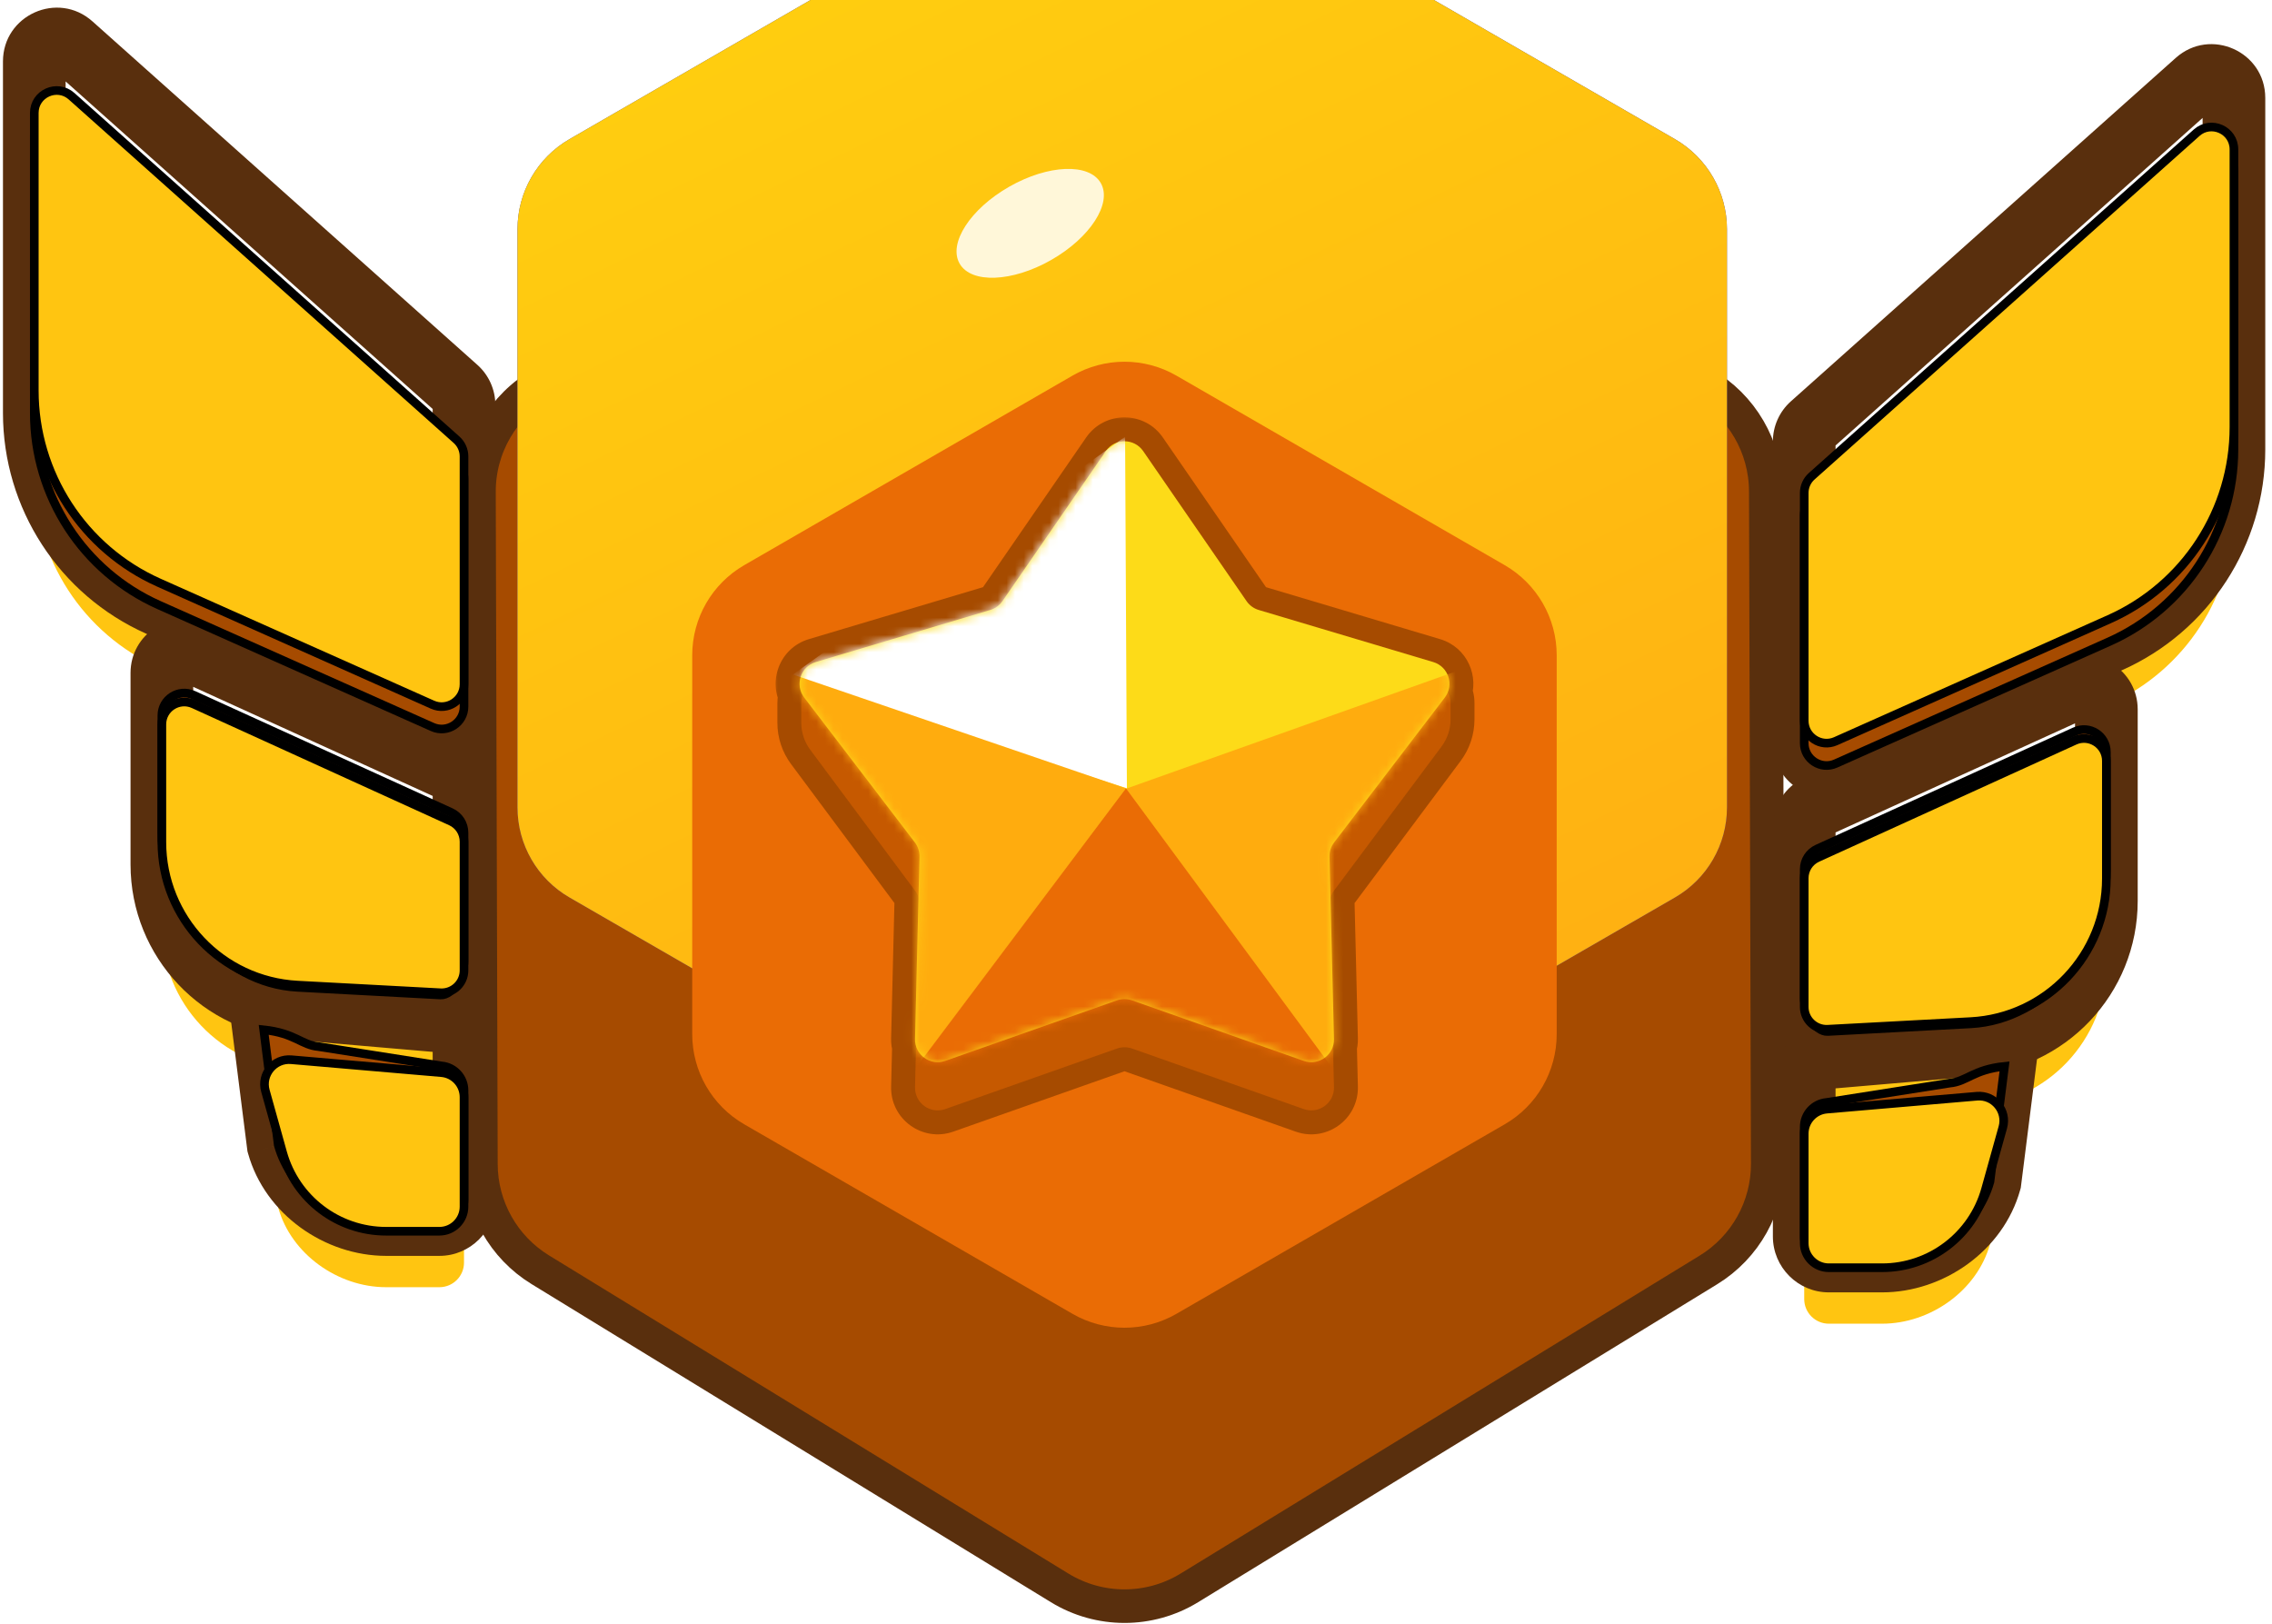 <svg width="263" height="188" viewBox="0 0 263 188" fill="none" xmlns="http://www.w3.org/2000/svg">
<path d="M137.278 10.225C132.873 7.709 127.468 7.7 123.055 10.202L62.729 44.404C58.212 46.965 55.427 51.762 55.442 56.954L55.669 134.762C55.683 139.751 58.283 144.376 62.537 146.981L122.659 183.809C127.268 186.632 133.071 186.632 137.68 183.809L197.761 147.006C202.041 144.385 204.644 139.722 204.63 134.703L204.403 56.868C204.388 51.722 201.624 46.976 197.155 44.424L137.278 10.225Z" fill="#A64B00" stroke="#592F0D" stroke-width="3.886"/>
<g filter="url(#filter0_ii_181_12348)">
<path d="M123.886 11.878C127.611 9.727 132.2 9.727 135.925 11.878L193.889 45.343C197.614 47.494 199.909 51.468 199.909 55.769V122.701C199.909 127.002 197.614 130.976 193.889 133.127L135.925 166.592C132.2 168.743 127.611 168.743 123.886 166.592L65.922 133.127C62.197 130.976 59.903 127.002 59.903 122.701V55.769C59.903 51.468 62.197 47.494 65.922 45.343L123.886 11.878Z" fill="#4E47A1"/>
<path d="M123.886 11.878C127.611 9.727 132.2 9.727 135.925 11.878L193.889 45.343C197.614 47.494 199.909 51.468 199.909 55.769V122.701C199.909 127.002 197.614 130.976 193.889 133.127L135.925 166.592C132.2 168.743 127.611 168.743 123.886 166.592L65.922 133.127C62.197 130.976 59.903 127.002 59.903 122.701V55.769C59.903 51.468 62.197 47.494 65.922 45.343L123.886 11.878Z" fill="url(#paint0_linear_181_12348)"/>
</g>
<g filter="url(#filter1_i_181_12348)">
<path d="M124.145 38.303C127.87 36.153 132.459 36.153 136.184 38.303L174.18 60.24C177.904 62.391 180.199 66.365 180.199 70.666V114.539C180.199 118.84 177.904 122.815 174.18 124.965L136.184 146.902C132.459 149.052 127.87 149.052 124.145 146.902L86.15 124.965C82.425 122.815 80.13 118.84 80.13 114.539V70.666C80.13 66.365 82.425 62.391 86.15 60.24L124.145 38.303Z" fill="#EA6C05"/>
</g>
<ellipse cx="119.254" cy="25.853" rx="9.407" ry="4.887" transform="rotate(-29.659 119.254 25.853)" fill="#FFF7D9"/>
<mask id="path-5-outside-1_181_12348" maskUnits="userSpaceOnUse" x="89.552" y="48.082" width="82" height="84" fill="black">
<rect fill="white" x="89.552" y="48.082" width="82" height="84"/>
<path fill-rule="evenodd" clip-rule="evenodd" d="M132.331 52.218C131.287 50.703 129.05 50.703 128.007 52.218L122.842 59.713L116.041 69.584C115.701 70.077 115.203 70.439 114.629 70.61L103.15 74.036L94.429 76.638C92.772 77.132 92.063 79.043 92.915 80.483C92.811 80.765 92.754 81.07 92.754 81.39V83.662C92.754 84.791 93.118 85.89 93.792 86.796L105.92 103.102C106.099 103.343 106.234 103.611 106.321 103.894L106.144 111.161L105.921 120.268C105.914 120.566 105.955 120.85 106.037 121.114L105.921 125.848C105.876 127.686 107.685 129 109.419 128.388L117.999 125.363L129.296 121.38C129.861 121.181 130.477 121.181 131.042 121.38L142.339 125.363L150.919 128.388C152.653 129 154.462 127.686 154.417 125.848L154.301 121.112C154.383 120.849 154.424 120.565 154.417 120.268L154.194 111.161L154.016 103.897C154.104 103.613 154.24 103.343 154.421 103.101L166.87 86.416C167.547 85.509 167.912 84.407 167.912 83.276V81.38C167.912 80.926 167.798 80.501 167.597 80.131C168.156 78.748 167.434 77.093 165.909 76.638L157.187 74.036L145.708 70.61C145.135 70.439 144.637 70.077 144.297 69.584L137.495 59.713L132.331 52.218Z"/>
</mask>
<path fill-rule="evenodd" clip-rule="evenodd" d="M132.331 52.218C131.287 50.703 129.05 50.703 128.007 52.218L122.842 59.713L116.041 69.584C115.701 70.077 115.203 70.439 114.629 70.61L103.15 74.036L94.429 76.638C92.772 77.132 92.063 79.043 92.915 80.483C92.811 80.765 92.754 81.07 92.754 81.39V83.662C92.754 84.791 93.118 85.89 93.792 86.796L105.92 103.102C106.099 103.343 106.234 103.611 106.321 103.894L106.144 111.161L105.921 120.268C105.914 120.566 105.955 120.85 106.037 121.114L105.921 125.848C105.876 127.686 107.685 129 109.419 128.388L117.999 125.363L129.296 121.38C129.861 121.181 130.477 121.181 131.042 121.38L142.339 125.363L150.919 128.388C152.653 129 154.462 127.686 154.417 125.848L154.301 121.112C154.383 120.849 154.424 120.565 154.417 120.268L154.194 111.161L154.016 103.897C154.104 103.613 154.24 103.343 154.421 103.101L166.87 86.416C167.547 85.509 167.912 84.407 167.912 83.276V81.38C167.912 80.926 167.798 80.501 167.597 80.131C168.156 78.748 167.434 77.093 165.909 76.638L157.187 74.036L145.708 70.61C145.135 70.439 144.637 70.077 144.297 69.584L137.495 59.713L132.331 52.218Z" fill="#FDDB18"/>
<path d="M128.007 52.218L125.727 50.647V50.647L128.007 52.218ZM132.331 52.218L134.611 50.647L134.611 50.647L132.331 52.218ZM122.842 59.713L125.122 61.284V61.284L122.842 59.713ZM116.041 69.584L113.761 68.013V68.013L116.041 69.584ZM114.629 70.61L115.421 73.263H115.421L114.629 70.61ZM103.15 74.036L102.358 71.382H102.358L103.15 74.036ZM94.429 76.638L93.637 73.985H93.637L94.429 76.638ZM92.915 80.483L95.513 81.439L95.967 80.205L95.298 79.074L92.915 80.483ZM93.792 86.796L91.57 88.449H91.57L93.792 86.796ZM105.92 103.102L103.698 104.754L103.698 104.754L105.92 103.102ZM106.321 103.894L109.089 103.961L109.101 103.509L108.967 103.076L106.321 103.894ZM106.144 111.161L108.912 111.229L106.144 111.161ZM105.921 120.268L108.689 120.335V120.335L105.921 120.268ZM106.037 121.114L108.805 121.182L108.816 120.728L108.682 120.295L106.037 121.114ZM105.921 125.848L103.153 125.78L105.921 125.848ZM109.419 128.388L110.34 131L109.419 128.388ZM117.999 125.363L118.919 127.975L118.919 127.975L117.999 125.363ZM129.296 121.38L128.375 118.769H128.375L129.296 121.38ZM131.042 121.38L131.963 118.769H131.963L131.042 121.38ZM142.339 125.363L141.419 127.975L142.339 125.363ZM150.919 128.388L151.84 125.777H151.84L150.919 128.388ZM154.417 125.848L157.185 125.78L154.417 125.848ZM154.301 121.112L151.656 120.295L151.522 120.727L151.533 121.18L154.301 121.112ZM154.417 120.268L157.185 120.2L154.417 120.268ZM154.194 111.161L156.962 111.093V111.093L154.194 111.161ZM154.016 103.897L151.37 103.082L151.237 103.514L151.248 103.965L154.016 103.897ZM154.421 103.101L152.202 101.445H152.202L154.421 103.101ZM166.87 86.416L164.651 84.76V84.76L166.87 86.416ZM167.597 80.131L165.03 79.094L164.541 80.304L165.163 81.45L167.597 80.131ZM165.909 76.638L166.7 73.985L165.909 76.638ZM157.187 74.036L156.396 76.689L157.187 74.036ZM145.708 70.61L144.917 73.263L144.917 73.263L145.708 70.61ZM144.297 69.584L146.577 68.013L146.577 68.013L144.297 69.584ZM137.495 59.713L135.215 61.284V61.284L137.495 59.713ZM130.287 53.789C130.281 53.798 130.26 53.819 130.23 53.835C130.204 53.848 130.183 53.851 130.169 53.851C130.155 53.851 130.134 53.848 130.108 53.835C130.077 53.819 130.057 53.798 130.051 53.789L134.611 50.647C132.467 47.535 127.871 47.535 125.727 50.647L130.287 53.789ZM125.122 61.284L130.287 53.789L125.727 50.647L120.562 58.142L125.122 61.284ZM118.321 71.155L125.122 61.284L120.562 58.142L113.761 68.013L118.321 71.155ZM115.421 73.263C116.6 72.912 117.623 72.168 118.321 71.155L113.761 68.013C113.779 67.986 113.806 67.966 113.838 67.957L115.421 73.263ZM103.942 76.689L115.421 73.263L113.838 67.957L102.358 71.382L103.942 76.689ZM95.221 79.291L103.942 76.689L102.358 71.382L93.637 73.985L95.221 79.291ZM95.298 79.074C95.31 79.094 95.319 79.123 95.321 79.15C95.323 79.174 95.319 79.191 95.314 79.204C95.309 79.217 95.299 79.235 95.278 79.255C95.254 79.277 95.23 79.288 95.221 79.291L93.637 73.985C90.228 75.002 88.778 78.927 90.531 81.892L95.298 79.074ZM95.523 81.39C95.523 81.394 95.522 81.402 95.521 81.411C95.519 81.42 95.517 81.429 95.513 81.439L90.316 79.528C90.101 80.111 89.985 80.74 89.985 81.39H95.523ZM95.523 83.662V81.39H89.985V83.662H95.523ZM96.013 85.144C95.695 84.716 95.523 84.196 95.523 83.662H89.985C89.985 85.387 90.541 87.065 91.57 88.449L96.013 85.144ZM108.141 101.449L96.013 85.144L91.57 88.449L103.698 104.754L108.141 101.449ZM108.967 103.076C108.787 102.495 108.509 101.944 108.141 101.449L103.698 104.754C103.688 104.741 103.681 104.726 103.676 104.711L108.967 103.076ZM108.912 111.229L109.089 103.961L103.553 103.826L103.376 111.093L108.912 111.229ZM108.689 120.335L108.912 111.229L103.376 111.093L103.153 120.2L108.689 120.335ZM108.682 120.295C108.685 120.305 108.687 120.314 108.688 120.322C108.689 120.329 108.689 120.334 108.689 120.335L103.153 120.2C103.138 120.8 103.222 121.383 103.392 121.933L108.682 120.295ZM108.689 125.916L108.805 121.182L103.269 121.046L103.153 125.78L108.689 125.916ZM108.499 125.777C108.509 125.773 108.538 125.768 108.572 125.773C108.6 125.778 108.619 125.788 108.63 125.796C108.642 125.804 108.657 125.819 108.67 125.845C108.686 125.876 108.69 125.905 108.689 125.916L103.153 125.78C103.061 129.556 106.778 132.255 110.34 131L108.499 125.777ZM117.078 122.752L108.499 125.777L110.34 131L118.919 127.975L117.078 122.752ZM128.375 118.769L117.078 122.752L118.919 127.975L130.217 123.991L128.375 118.769ZM131.963 118.769C130.802 118.36 129.536 118.36 128.375 118.769L130.217 123.991C130.186 124.002 130.152 124.002 130.121 123.991L131.963 118.769ZM143.26 122.752L131.963 118.769L130.121 123.991L141.419 127.975L143.26 122.752ZM151.84 125.777L143.26 122.752L141.419 127.975L149.998 131L151.84 125.777ZM151.649 125.916C151.649 125.905 151.652 125.876 151.668 125.845C151.681 125.819 151.696 125.804 151.708 125.796C151.719 125.788 151.738 125.778 151.766 125.773C151.801 125.768 151.83 125.773 151.84 125.777L149.998 131C153.56 132.255 157.277 129.556 157.185 125.78L151.649 125.916ZM151.533 121.18L151.649 125.916L157.185 125.78L157.069 121.045L151.533 121.18ZM151.648 120.335C151.648 120.334 151.648 120.329 151.65 120.322C151.651 120.314 151.653 120.305 151.656 120.295L156.946 121.93C157.116 121.381 157.199 120.799 157.185 120.2L151.648 120.335ZM151.426 111.229L151.648 120.335L157.185 120.2L156.962 111.093L151.426 111.229ZM151.248 103.965L151.426 111.229L156.962 111.093L156.784 103.83L151.248 103.965ZM152.202 101.445C151.831 101.942 151.551 102.497 151.37 103.082L156.662 104.713C156.657 104.728 156.65 104.743 156.64 104.756L152.202 101.445ZM164.651 84.76L152.202 101.445L156.64 104.756L169.089 88.072L164.651 84.76ZM165.143 83.276C165.143 83.811 164.971 84.331 164.651 84.76L169.089 88.072C170.123 86.686 170.681 85.004 170.681 83.276H165.143ZM165.143 81.38V83.276H170.681V81.38H165.143ZM165.163 81.45C165.157 81.439 165.152 81.426 165.148 81.412C165.144 81.398 165.143 81.387 165.143 81.38H170.681C170.681 80.454 170.446 79.577 170.031 78.812L165.163 81.45ZM165.117 79.291C165.11 79.289 165.088 79.279 165.065 79.259C165.044 79.241 165.033 79.224 165.027 79.21C165.018 79.192 165.007 79.15 165.03 79.094L170.165 81.168C171.312 78.325 169.844 74.923 166.7 73.985L165.117 79.291ZM156.396 76.689L165.117 79.291L166.7 73.985L157.979 71.382L156.396 76.689ZM144.917 73.263L156.396 76.689L157.979 71.382L146.5 67.957L144.917 73.263ZM142.017 71.155C142.715 72.168 143.738 72.912 144.917 73.263L146.5 67.957C146.531 67.966 146.559 67.986 146.577 68.013L142.017 71.155ZM135.215 61.284L142.017 71.155L146.577 68.013L139.775 58.142L135.215 61.284ZM130.051 53.789L135.215 61.284L139.775 58.142L134.611 50.647L130.051 53.789Z" fill="#A64B00" mask="url(#path-5-outside-1_181_12348)"/>
<path d="M128.007 57.796C129.05 56.281 131.287 56.281 132.331 57.796L137.495 65.291L144.297 75.162C144.637 75.655 145.135 76.017 145.708 76.188L154.335 78.762C156.218 79.324 158.194 79.505 160.147 79.293L165.004 78.768C166.557 78.6 167.912 79.816 167.912 81.378V83.274C167.912 84.405 167.546 85.507 166.87 86.414L154.421 103.099C154.069 103.57 153.886 104.145 153.9 104.733L154.194 116.739L154.417 125.846C154.462 127.684 152.653 128.997 150.919 128.386L142.339 125.361L131.042 121.378C130.477 121.179 129.861 121.179 129.296 121.378L117.999 125.361L109.419 128.386C107.685 128.997 105.876 127.684 105.921 125.846L106.144 116.739L106.437 104.731C106.452 104.144 106.269 103.57 105.919 103.1L93.792 86.794C93.118 85.888 92.754 84.789 92.754 83.66V81.388C92.754 79.822 94.115 78.605 95.671 78.778L100.166 79.28C102.135 79.5 104.129 79.322 106.028 78.755L114.629 76.188C115.203 76.017 115.701 75.655 116.041 75.162L122.842 65.291L128.007 57.796Z" fill="#C65900"/>
<path d="M128.007 52.218C129.05 50.703 131.287 50.703 132.331 52.218L137.495 59.713L144.297 69.584C144.637 70.077 145.135 70.439 145.708 70.61L157.188 74.035L165.909 76.638C167.669 77.163 168.36 79.288 167.245 80.748L161.716 87.987L154.439 97.513C154.076 97.989 153.886 98.574 153.901 99.171L154.194 111.161L154.417 120.268C154.462 122.106 152.652 123.419 150.919 122.808L142.339 119.783L131.042 115.8C130.477 115.601 129.861 115.601 129.296 115.8L117.998 119.783L109.419 122.808C107.685 123.419 105.876 122.106 105.921 120.268L106.144 111.161L106.437 99.171C106.452 98.574 106.262 97.989 105.899 97.513L98.622 87.987L93.093 80.748C91.978 79.288 92.668 77.163 94.429 76.638L103.15 74.035L114.629 70.61C115.203 70.439 115.701 70.077 116.041 69.584L122.842 59.713L128.007 52.218Z" fill="#FDDB18"/>
<mask id="mask0_181_12348" style="mask-type:alpha" maskUnits="userSpaceOnUse" x="92" y="51" width="76" height="72">
<path d="M128.007 52.218C129.05 50.703 131.287 50.703 132.331 52.218L137.495 59.713L144.297 69.584C144.637 70.077 145.135 70.439 145.708 70.61L157.188 74.035L165.909 76.638C167.669 77.163 168.36 79.288 167.245 80.748L161.716 87.987L154.439 97.513C154.076 97.989 153.886 98.574 153.901 99.171L154.194 111.161L154.417 120.268C154.462 122.106 152.652 123.419 150.919 122.808L142.339 119.783L131.042 115.8C130.477 115.601 129.861 115.601 129.296 115.8L117.998 119.783L109.419 122.808C107.685 123.419 105.876 122.106 105.921 120.268L106.144 111.161L106.437 99.171C106.452 98.574 106.262 97.989 105.899 97.513L98.622 87.987L93.093 80.748C91.978 79.288 92.668 77.163 94.429 76.638L103.15 74.035L114.629 70.61C115.203 70.439 115.701 70.077 116.041 69.584L122.842 59.713L128.007 52.218Z" fill="#FDDB18"/>
</mask>
<g mask="url(#mask0_181_12348)">
<path d="M130.447 91.254L90.949 78.672L130.239 50.557L130.447 91.254Z" fill="white"/>
<path d="M130.333 91.252L104.241 126.042L90.949 77.796L130.333 91.252Z" fill="#FFAC0E"/>
<path d="M130.251 91.335L170.374 77.059L156.425 126.781L130.251 91.335Z" fill="#FFAC0E"/>
<path d="M130.333 91.254L156.097 126.185H104.077L130.333 91.254Z" fill="#EA6C05"/>
</g>
<g filter="url(#filter2_i_181_12348)">
<path fill-rule="evenodd" clip-rule="evenodd" d="M209.717 49.17L254.278 9.405C255.948 7.915 258.594 9.1 258.594 11.338V19.889V43.479V52.029C258.594 61.643 252.938 70.357 244.158 74.272L212.497 88.389C210.783 89.153 208.851 87.899 208.851 86.023V77.472V59.654V51.103C208.851 50.364 209.166 49.661 209.717 49.17ZM210.368 93.337L240.162 79.765C241.877 78.984 243.826 80.238 243.826 82.123V90.674V95.742V104.293C243.826 113.106 236.932 120.379 228.131 120.85L211.58 121.735C210.097 121.815 208.851 120.634 208.851 119.148V110.598V104.245V95.695C208.851 94.679 209.444 93.758 210.368 93.337Z" fill="#FFC511"/>
</g>
<path d="M254.278 9.405L256.693 12.111L254.278 9.405ZM209.717 49.17L207.302 46.463L207.302 46.463L209.717 49.17ZM244.158 74.272L242.681 70.959L244.158 74.272ZM212.497 88.389L213.974 91.702L213.974 91.702L212.497 88.389ZM240.162 79.765L238.658 76.464L238.658 76.464L240.162 79.765ZM210.368 93.337L208.864 90.036H208.864L210.368 93.337ZM228.131 120.85L227.937 117.228H227.937L228.131 120.85ZM211.58 121.735L211.774 125.357H211.774L211.58 121.735ZM251.863 6.699L207.302 46.463L212.132 51.876L256.693 12.111L251.863 6.699ZM262.221 11.338C262.221 5.967 255.871 3.123 251.863 6.699L256.693 12.111C256.025 12.707 254.967 12.233 254.967 11.338H262.221ZM262.221 19.889V11.338H254.967V19.889H262.221ZM262.221 43.479V19.889H254.967V43.479H262.221ZM262.221 52.029V43.479H254.967V52.029H262.221ZM245.635 77.585C255.723 73.087 262.221 63.075 262.221 52.029H254.967C254.967 60.211 250.154 67.627 242.681 70.959L245.635 77.585ZM213.974 91.702L245.635 77.585L242.681 70.959L211.02 85.076L213.974 91.702ZM205.224 86.023C205.224 90.526 209.861 93.535 213.974 91.702L211.02 85.076C211.705 84.771 212.478 85.272 212.478 86.023H205.224ZM205.224 77.472V86.023H212.478V77.472H205.224ZM205.224 59.654V77.472H212.478V59.654H205.224ZM205.224 51.103V59.654H212.478V51.103H205.224ZM207.302 46.463C205.98 47.643 205.224 49.331 205.224 51.103H212.478C212.478 51.398 212.352 51.679 212.132 51.876L207.302 46.463ZM238.658 76.464L208.864 90.036L211.871 96.638L241.665 83.066L238.658 76.464ZM247.454 82.123C247.454 77.599 242.775 74.589 238.658 76.464L241.665 83.066C240.979 83.379 240.199 82.877 240.199 82.123H247.454ZM247.454 90.674V82.123H240.199V90.674H247.454ZM247.454 95.742V90.674H240.199V95.742H247.454ZM247.454 104.293V95.742H240.199V104.293H247.454ZM228.325 124.472C239.051 123.898 247.454 115.034 247.454 104.293H240.199C240.199 111.178 234.813 116.86 227.937 117.228L228.325 124.472ZM211.774 125.357L228.325 124.472L227.937 117.228L211.386 118.113L211.774 125.357ZM205.224 119.148C205.224 122.713 208.214 125.548 211.774 125.357L211.386 118.113C211.979 118.082 212.478 118.554 212.478 119.148H205.224ZM205.224 110.598V119.148H212.478V110.598H205.224ZM205.224 104.245V110.598H212.478V104.245H205.224ZM205.224 95.695V104.245H212.478V95.695H205.224ZM208.864 90.036C206.647 91.046 205.224 93.258 205.224 95.695H212.478C212.478 96.101 212.241 96.469 211.871 96.638L208.864 90.036Z" fill="#592F0D"/>
<g filter="url(#filter3_i_181_12348)">
<path fill-rule="evenodd" clip-rule="evenodd" d="M228.852 120.939L211.457 122.435C209.983 122.562 208.851 123.795 208.851 125.274V130.43C208.851 130.438 208.851 130.447 208.851 130.455V143.126C208.851 144.699 210.127 145.975 211.701 145.975H217.865C223.446 145.975 228.854 142.154 230.354 136.778L232.038 123.436C232.002 123.439 231.965 123.443 231.929 123.448C231.759 121.982 230.448 120.801 228.852 120.939Z" fill="#FFC511"/>
</g>
<path d="M211.457 122.435L211.146 118.821L211.146 118.821L211.457 122.435ZM228.852 120.939L229.163 124.552H229.163L228.852 120.939ZM208.851 130.43L212.478 130.461L212.478 130.446V130.43H208.851ZM230.354 136.778L233.848 137.753L233.92 137.497L233.953 137.232L230.354 136.778ZM232.038 123.436L235.637 123.89L236.211 119.343L231.654 119.829L232.038 123.436ZM231.929 123.448L228.326 123.866L228.743 127.461L232.339 127.051L231.929 123.448ZM232.039 123.438L235.637 123.892L236.212 119.34L231.651 119.831L232.039 123.438ZM211.767 126.049L229.163 124.552L228.541 117.325L211.146 118.821L211.767 126.049ZM212.478 125.274C212.478 125.678 212.169 126.014 211.767 126.049L211.146 118.821C207.796 119.109 205.224 121.912 205.224 125.274H212.478ZM212.478 130.43V125.274H205.224V130.43H212.478ZM205.224 130.398C205.224 130.417 205.224 130.436 205.224 130.455H212.478C212.478 130.457 212.478 130.459 212.478 130.461L205.224 130.398ZM205.224 130.455V143.126H212.478V130.455H205.224ZM205.224 143.126C205.224 146.703 208.124 149.603 211.701 149.603V142.348C212.13 142.348 212.478 142.696 212.478 143.126H205.224ZM211.701 149.603H217.865V142.348H211.701V149.603ZM217.865 149.603C224.948 149.603 231.878 144.814 233.848 137.753L226.861 135.803C225.831 139.493 221.944 142.348 217.865 142.348V149.603ZM233.953 137.232L235.637 123.89L228.44 122.981L226.756 136.324L233.953 137.232ZM231.654 119.829C231.609 119.834 231.564 119.839 231.519 119.844L232.339 127.051C232.367 127.048 232.394 127.045 232.423 127.042L231.654 119.829ZM229.163 124.552C228.957 124.57 228.742 124.495 228.591 124.368C228.456 124.255 228.352 124.083 228.326 123.866L235.532 123.03C235.147 119.712 232.186 117.011 228.541 117.325L229.163 124.552ZM217.866 142.35H211.701V149.604H217.866V142.35ZM232.426 127.044L232.427 127.044L231.651 119.831L231.65 119.831L232.426 127.044ZM228.44 122.983L226.756 136.326L233.953 137.234L235.637 123.892L228.44 122.983Z" fill="#592F0D"/>
<path d="M254.278 17.956L209.717 57.72C209.166 58.212 208.851 58.915 208.851 59.654V86.023C208.851 87.899 210.783 89.153 212.497 88.389L244.158 74.272C252.938 70.357 258.594 61.643 258.594 52.029V19.889C258.594 17.651 255.948 16.466 254.278 17.956Z" fill="#A64B00"/>
<path d="M240.162 84.689L210.368 98.26C209.444 98.681 208.851 99.603 208.851 100.618V115.521C208.851 117.006 210.097 119.483 211.58 119.404L228.131 118.518C236.932 118.048 243.826 109.479 243.826 100.666V87.047C243.826 85.162 241.877 83.907 240.162 84.689Z" fill="#A64B00"/>
<path d="M225.691 125.379L211.456 127.616C209.983 127.743 208.851 128.976 208.851 130.455V143.126C208.851 144.7 210.127 145.976 211.701 145.976H217.865C223.446 145.976 228.854 142.154 230.354 136.778L232.038 123.436C228.39 123.824 227.672 125.208 225.691 125.379Z" fill="#A64B00"/>
<path d="M254.278 17.956L209.717 57.72C209.166 58.212 208.851 58.915 208.851 59.654V86.023C208.851 87.899 210.783 89.153 212.497 88.389L244.158 74.272C252.938 70.357 258.594 61.643 258.594 52.029V19.889C258.594 17.651 255.948 16.466 254.278 17.956Z" stroke="black"/>
<path d="M240.162 84.689L210.368 98.26C209.444 98.681 208.851 99.603 208.851 100.618V115.521C208.851 117.006 210.097 119.483 211.58 119.404L228.131 118.518C236.932 118.048 243.826 109.479 243.826 100.666V87.047C243.826 85.162 241.877 83.907 240.162 84.689Z" stroke="black"/>
<path d="M225.691 125.379L211.456 127.616C209.983 127.743 208.851 128.976 208.851 130.455V143.126C208.851 144.7 210.127 145.976 211.701 145.976H217.865C223.446 145.976 228.854 142.154 230.354 136.778L232.038 123.436C228.39 123.824 227.672 125.208 225.691 125.379Z" stroke="black"/>
<g filter="url(#filter4_i_181_12348)">
<path d="M254.278 9.405L209.717 49.17C209.166 49.661 208.851 50.364 208.851 51.103V77.472C208.851 79.348 210.783 80.602 212.497 79.838L244.158 65.721C252.938 61.806 258.594 53.092 258.594 43.479V11.338C258.594 9.1 255.948 7.915 254.278 9.405Z" fill="#FFC511"/>
<path d="M240.162 79.765L210.368 93.337C209.444 93.758 208.851 94.679 208.851 95.695V110.598C208.851 112.083 210.097 113.264 211.58 113.185L228.131 112.299C236.932 111.829 243.826 104.555 243.826 95.742V82.123C243.826 80.238 241.877 78.984 240.162 79.765Z" fill="#FFC511"/>
<path d="M228.852 120.937L211.456 122.433C209.983 122.56 208.851 123.793 208.851 125.273V137.943C208.851 139.517 210.127 140.793 211.701 140.793H217.865C223.446 140.793 228.344 137.075 229.844 131.7L231.841 124.542C232.375 122.627 230.833 120.766 228.852 120.937Z" fill="#FFC511"/>
<path d="M254.278 9.405L209.717 49.17C209.166 49.661 208.851 50.364 208.851 51.103V77.472C208.851 79.348 210.783 80.602 212.497 79.838L244.158 65.721C252.938 61.806 258.594 53.092 258.594 43.479V11.338C258.594 9.1 255.948 7.915 254.278 9.405Z" stroke="black"/>
<path d="M240.162 79.765L210.368 93.337C209.444 93.758 208.851 94.679 208.851 95.695V110.598C208.851 112.083 210.097 113.264 211.58 113.185L228.131 112.299C236.932 111.829 243.826 104.555 243.826 95.742V82.123C243.826 80.238 241.877 78.984 240.162 79.765Z" stroke="black"/>
<path d="M228.852 120.937L211.456 122.433C209.983 122.56 208.851 123.793 208.851 125.273V137.943C208.851 139.517 210.127 140.793 211.701 140.793H217.865C223.446 140.793 228.344 137.075 229.844 131.7L231.841 124.542C232.375 122.627 230.833 120.766 228.852 120.937Z" stroke="black"/>
</g>
<g filter="url(#filter5_i_181_12348)">
<path fill-rule="evenodd" clip-rule="evenodd" d="M52.847 44.945L8.286 5.18C6.616 3.69 3.97 4.876 3.97 7.113V15.662V39.254V47.803C3.97 57.416 9.626 66.13 18.406 70.045L50.067 84.162C51.781 84.926 53.713 83.672 53.713 81.796V73.248V55.427V46.878C53.713 46.14 53.398 45.437 52.847 44.945ZM52.196 89.112L22.402 75.541C20.687 74.759 18.738 76.013 18.738 77.898V86.447V91.517V100.066C18.738 108.879 25.632 116.153 34.433 116.623L50.984 117.509C52.467 117.588 53.713 116.407 53.713 114.922V106.373V100.019V91.47C53.713 90.455 53.12 89.533 52.196 89.112Z" fill="#FFC511"/>
</g>
<path d="M8.286 5.18L5.871 7.887L8.286 5.18ZM52.847 44.945L55.262 42.239L55.262 42.239L52.847 44.945ZM18.406 70.045L19.883 66.733L18.406 70.045ZM50.067 84.162L51.544 80.85H51.544L50.067 84.162ZM22.402 75.541L23.906 72.24L23.906 72.24L22.402 75.541ZM52.196 89.112L53.7 85.811H53.7L52.196 89.112ZM34.433 116.623L34.239 120.245H34.239L34.433 116.623ZM50.984 117.509L51.178 113.887H51.178L50.984 117.509ZM10.701 2.474L55.262 42.239L50.432 47.651L5.871 7.887L10.701 2.474ZM0.343 7.113C0.343 1.743 6.693 -1.102 10.701 2.474L5.871 7.887C6.539 8.483 7.597 8.009 7.597 7.113H0.343ZM0.343 15.662V7.113H7.597V15.662H0.343ZM0.343 39.254V15.662H7.597V39.254H0.343ZM0.343 47.803V39.254H7.597V47.803H0.343ZM16.929 73.358C6.841 68.86 0.343 58.848 0.343 47.803H7.597C7.597 55.984 12.41 63.401 19.883 66.733L16.929 73.358ZM48.59 87.475L16.929 73.358L19.883 66.733L51.544 80.85L48.59 87.475ZM57.34 81.796C57.34 86.299 52.703 89.309 48.59 87.475L51.544 80.85C50.859 80.544 50.086 81.046 50.086 81.796H57.34ZM57.34 73.248V81.796H50.086V73.248H57.34ZM57.34 55.427V73.248H50.086V55.427H57.34ZM57.34 46.878V55.427H50.086V46.878H57.34ZM55.262 42.239C56.584 43.419 57.34 45.106 57.34 46.878H50.086C50.086 47.173 50.212 47.455 50.432 47.651L55.262 42.239ZM23.906 72.24L53.7 85.811L50.693 92.413L20.899 78.841L23.906 72.24ZM15.11 77.898C15.11 73.374 19.788 70.364 23.906 72.24L20.899 78.841C21.585 79.154 22.365 78.652 22.365 77.898H15.11ZM15.11 86.447V77.898H22.365V86.447H15.11ZM15.11 91.517V86.447H22.365V91.517H15.11ZM15.11 100.066V91.517H22.365V100.066H15.11ZM34.239 120.245C23.513 119.672 15.11 110.807 15.11 100.066H22.365C22.365 106.951 27.751 112.634 34.627 113.001L34.239 120.245ZM50.79 121.131L34.239 120.245L34.627 113.001L51.178 113.887L50.79 121.131ZM57.34 114.922C57.34 118.486 54.35 121.321 50.79 121.131L51.178 113.887C50.584 113.855 50.086 114.328 50.086 114.922H57.34ZM57.34 106.373V114.922H50.086V106.373H57.34ZM57.34 100.019V106.373H50.086V100.019H57.34ZM57.34 91.47V100.019H50.086V91.47H57.34ZM53.7 85.811C55.917 86.821 57.34 89.033 57.34 91.47H50.086C50.086 91.876 50.323 92.245 50.693 92.413L53.7 85.811Z" fill="#592F0D"/>
<g filter="url(#filter6_i_181_12348)">
<path fill-rule="evenodd" clip-rule="evenodd" d="M33.712 116.714L51.108 118.21C52.581 118.337 53.713 119.57 53.713 121.05V126.231V133.72V138.901C53.713 140.475 52.437 141.751 50.863 141.751H44.699C39.118 141.751 33.71 137.929 32.21 132.553L30.526 119.211C30.562 119.215 30.599 119.219 30.635 119.223C30.805 117.757 32.116 116.577 33.712 116.714Z" fill="#FFC511"/>
</g>
<path d="M51.108 118.21L51.418 114.597L51.418 114.597L51.108 118.21ZM33.712 116.714L33.401 120.328L33.712 116.714ZM32.21 132.553L28.716 133.528L28.644 133.272L28.611 133.008L32.21 132.553ZM30.526 119.211L26.927 119.665L26.353 115.119L30.91 115.604L30.526 119.211ZM30.635 119.223L34.238 119.641L33.821 123.236L30.225 122.827L30.635 119.223ZM30.526 119.213L26.927 119.667L26.353 115.122L30.909 115.606L30.526 119.213ZM50.797 121.824L33.401 120.328L34.023 113.1L51.418 114.597L50.797 121.824ZM50.086 121.05C50.086 121.453 50.395 121.79 50.797 121.824L51.418 114.597C54.768 114.885 57.34 117.688 57.34 121.05H50.086ZM50.086 126.231V121.05H57.34V126.231H50.086ZM57.34 126.231V133.72H50.086V126.231H57.34ZM57.34 133.72V138.901H50.086V133.72H57.34ZM57.34 138.901C57.34 142.478 54.44 145.378 50.863 145.378V138.124C50.434 138.124 50.086 138.472 50.086 138.901H57.34ZM50.863 145.378H44.699V138.124H50.863V145.378ZM44.699 145.378C37.616 145.378 30.686 140.59 28.716 133.528L35.703 131.579C36.733 135.268 40.62 138.124 44.699 138.124V145.378ZM28.611 133.008L26.927 119.665L34.124 118.757L35.808 132.099L28.611 133.008ZM30.91 115.604C30.955 115.609 31 115.614 31.045 115.619L30.225 122.827C30.197 122.824 30.169 122.821 30.141 122.818L30.91 115.604ZM33.401 120.328C33.607 120.345 33.822 120.271 33.973 120.144C34.108 120.03 34.212 119.859 34.238 119.641L27.032 118.805C27.417 115.488 30.378 112.787 34.023 113.1L33.401 120.328ZM44.699 138.126H50.863V145.38H44.699V138.126ZM30.143 122.82L30.142 122.82L30.909 115.606L30.909 115.606L30.143 122.82ZM34.124 118.759L35.808 132.101L28.611 133.01L26.927 119.667L34.124 118.759Z" fill="#592F0D"/>
<path d="M8.286 13.729L52.847 53.494C53.398 53.985 53.713 54.689 53.713 55.427V81.796C53.713 83.672 51.781 84.927 50.067 84.162L18.406 70.045C9.626 66.13 3.97 57.416 3.97 47.803V15.662C3.97 13.424 6.616 12.239 8.286 13.729Z" fill="#A64B00"/>
<path d="M22.402 80.462L52.196 94.034C53.12 94.455 53.713 95.376 53.713 96.392V111.295C53.713 112.78 52.467 115.256 50.984 115.177L34.433 114.292C25.632 113.821 18.738 105.252 18.738 96.439V82.82C18.738 80.935 20.687 79.681 22.402 80.462Z" fill="#A64B00"/>
<path d="M36.873 121.152L51.108 123.389C52.581 123.516 53.713 124.75 53.713 126.229V138.899C53.713 140.473 52.437 141.749 50.863 141.749H44.699C39.118 141.749 33.71 137.927 32.21 132.552L30.526 119.209C34.174 119.598 34.892 120.982 36.873 121.152Z" fill="#A64B00"/>
<path d="M8.286 13.729L52.847 53.494C53.398 53.985 53.713 54.689 53.713 55.427V81.796C53.713 83.672 51.781 84.927 50.067 84.162L18.406 70.045C9.626 66.13 3.97 57.416 3.97 47.803V15.662C3.97 13.424 6.616 12.239 8.286 13.729Z" stroke="black"/>
<path d="M22.402 80.462L52.196 94.034C53.12 94.455 53.713 95.376 53.713 96.392V111.295C53.713 112.78 52.467 115.256 50.984 115.177L34.433 114.292C25.632 113.821 18.738 105.252 18.738 96.439V82.82C18.738 80.935 20.687 79.681 22.402 80.462Z" stroke="black"/>
<path d="M36.873 121.152L51.108 123.389C52.581 123.516 53.713 124.75 53.713 126.229V138.899C53.713 140.473 52.437 141.749 50.863 141.749H44.699C39.118 141.749 33.71 137.927 32.21 132.552L30.526 119.209C34.174 119.598 34.892 120.982 36.873 121.152Z" stroke="black"/>
<g filter="url(#filter7_i_181_12348)">
<path d="M8.285 5.18L52.847 44.945C53.398 45.437 53.713 46.14 53.713 46.878V73.248C53.713 75.124 51.781 76.378 50.067 75.614L18.406 61.496C9.625 57.581 3.97 48.868 3.97 39.254V7.113C3.97 4.876 6.616 3.69 8.285 5.18Z" fill="#FFC511"/>
<path d="M22.402 75.541L52.196 89.112C53.12 89.533 53.713 90.455 53.713 91.47V106.373C53.713 107.858 52.467 109.039 50.984 108.96L34.433 108.075C25.632 107.604 18.737 100.331 18.737 91.517V77.898C18.737 76.013 20.686 74.759 22.402 75.541Z" fill="#FFC511"/>
<path d="M33.712 116.712L51.107 118.209C52.581 118.335 53.713 119.569 53.713 121.048V133.718C53.713 135.292 52.437 136.568 50.863 136.568H44.698C39.117 136.568 34.22 132.85 32.72 127.475L30.723 120.318C30.188 118.402 31.731 116.542 33.712 116.712Z" fill="#FFC511"/>
<path d="M8.285 5.18L52.847 44.945C53.398 45.437 53.713 46.14 53.713 46.878V73.248C53.713 75.124 51.781 76.378 50.067 75.614L18.406 61.496C9.625 57.581 3.97 48.868 3.97 39.254V7.113C3.97 4.876 6.616 3.69 8.285 5.18Z" stroke="black"/>
<path d="M22.402 75.541L52.196 89.112C53.12 89.533 53.713 90.455 53.713 91.47V106.373C53.713 107.858 52.467 109.039 50.984 108.96L34.433 108.075C25.632 107.604 18.737 100.331 18.737 91.517V77.898C18.737 76.013 20.686 74.759 22.402 75.541Z" stroke="black"/>
<path d="M33.712 116.712L51.107 118.209C52.581 118.335 53.713 119.569 53.713 121.048V133.718C53.713 135.292 52.437 136.568 50.863 136.568H44.698C39.117 136.568 34.22 132.85 32.72 127.475L30.723 120.318C30.188 118.402 31.731 116.542 33.712 116.712Z" stroke="black"/>
</g>
<defs>
<filter id="filter0_ii_181_12348" x="59.903" y="10.265" width="140.006" height="157.94" filterUnits="userSpaceOnUse" color-interpolation-filters="sRGB">
<feFlood flood-opacity="0" result="BackgroundImageFix"/>
<feBlend mode="normal" in="SourceGraphic" in2="BackgroundImageFix" result="shape"/>
<feColorMatrix in="SourceAlpha" type="matrix" values="0 0 0 0 0 0 0 0 0 0 0 0 0 0 0 0 0 0 127 0" result="hardAlpha"/>
<feOffset dy="10.319"/>
<feComposite in2="hardAlpha" operator="arithmetic" k2="-1" k3="1"/>
<feColorMatrix type="matrix" values="0 0 0 0 1 0 0 0 0 0.901 0 0 0 0 0.546 0 0 0 1 0"/>
<feBlend mode="normal" in2="shape" result="effect1_innerShadow_181_12348"/>
<feColorMatrix in="SourceAlpha" type="matrix" values="0 0 0 0 0 0 0 0 0 0 0 0 0 0 0 0 0 0 127 0" result="hardAlpha"/>
<feOffset dy="-39.556"/>
<feComposite in2="hardAlpha" operator="arithmetic" k2="-1" k3="1"/>
<feColorMatrix type="matrix" values="0 0 0 0 0.918 0 0 0 0 0.424 0 0 0 0 0.02 0 0 0 0.3 0"/>
<feBlend mode="normal" in2="effect1_innerShadow_181_12348" result="effect2_innerShadow_181_12348"/>
</filter>
<filter id="filter1_i_181_12348" x="80.13" y="36.69" width="100.069" height="111.824" filterUnits="userSpaceOnUse" color-interpolation-filters="sRGB">
<feFlood flood-opacity="0" result="BackgroundImageFix"/>
<feBlend mode="normal" in="SourceGraphic" in2="BackgroundImageFix" result="shape"/>
<feColorMatrix in="SourceAlpha" type="matrix" values="0 0 0 0 0 0 0 0 0 0 0 0 0 0 0 0 0 0 127 0" result="hardAlpha"/>
<feOffset dy="5.182"/>
<feComposite in2="hardAlpha" operator="arithmetic" k2="-1" k3="1"/>
<feColorMatrix type="matrix" values="0 0 0 0 0.688 0 0 0 0 0.35 0 0 0 0 0.072 0 0 0 1 0"/>
<feBlend mode="normal" in2="shape" result="effect1_innerShadow_181_12348"/>
</filter>
<filter id="filter2_i_181_12348" x="205.224" y="5.108" width="56.997" height="120.258" filterUnits="userSpaceOnUse" color-interpolation-filters="sRGB">
<feFlood flood-opacity="0" result="BackgroundImageFix"/>
<feBlend mode="normal" in="SourceGraphic" in2="BackgroundImageFix" result="shape"/>
<feColorMatrix in="SourceAlpha" type="matrix" values="0 0 0 0 0 0 0 0 0 0 0 0 0 0 0 0 0 0 127 0" result="hardAlpha"/>
<feOffset dy="7.254"/>
<feComposite in2="hardAlpha" operator="arithmetic" k2="-1" k3="1"/>
<feColorMatrix type="matrix" values="0 0 0 0 0.898 0 0 0 0 0.929 0 0 0 0 1 0 0 0 1 0"/>
<feBlend mode="normal" in2="shape" result="effect1_innerShadow_181_12348"/>
</filter>
<filter id="filter3_i_181_12348" x="205.224" y="117.3" width="30.988" height="32.305" filterUnits="userSpaceOnUse" color-interpolation-filters="sRGB">
<feFlood flood-opacity="0" result="BackgroundImageFix"/>
<feBlend mode="normal" in="SourceGraphic" in2="BackgroundImageFix" result="shape"/>
<feColorMatrix in="SourceAlpha" type="matrix" values="0 0 0 0 0 0 0 0 0 0 0 0 0 0 0 0 0 0 127 0" result="hardAlpha"/>
<feOffset dy="7.254"/>
<feComposite in2="hardAlpha" operator="arithmetic" k2="-1" k3="1"/>
<feColorMatrix type="matrix" values="0 0 0 0 0.898 0 0 0 0 0.929 0 0 0 0 1 0 0 0 1 0"/>
<feBlend mode="normal" in2="shape" result="effect1_innerShadow_181_12348"/>
</filter>
<filter id="filter4_i_181_12348" x="208.851" y="8.742" width="49.743" height="132.051" filterUnits="userSpaceOnUse" color-interpolation-filters="sRGB">
<feFlood flood-opacity="0" result="BackgroundImageFix"/>
<feBlend mode="normal" in="SourceGraphic" in2="BackgroundImageFix" result="shape"/>
<feColorMatrix in="SourceAlpha" type="matrix" values="0 0 0 0 0 0 0 0 0 0 0 0 0 0 0 0 0 0 127 0" result="hardAlpha"/>
<feOffset dy="5.959"/>
<feComposite in2="hardAlpha" operator="arithmetic" k2="-1" k3="1"/>
<feColorMatrix type="matrix" values="0 0 0 0 1 0 0 0 0 0.902 0 0 0 0 0.545 0 0 0 1 0"/>
<feBlend mode="normal" in2="shape" result="effect1_innerShadow_181_12348"/>
</filter>
<filter id="filter5_i_181_12348" x="0.343" y="0.884" width="56.997" height="120.256" filterUnits="userSpaceOnUse" color-interpolation-filters="sRGB">
<feFlood flood-opacity="0" result="BackgroundImageFix"/>
<feBlend mode="normal" in="SourceGraphic" in2="BackgroundImageFix" result="shape"/>
<feColorMatrix in="SourceAlpha" type="matrix" values="0 0 0 0 0 0 0 0 0 0 0 0 0 0 0 0 0 0 127 0" result="hardAlpha"/>
<feOffset dy="7.254"/>
<feComposite in2="hardAlpha" operator="arithmetic" k2="-1" k3="1"/>
<feColorMatrix type="matrix" values="0 0 0 0 0.898 0 0 0 0 0.929 0 0 0 0 1 0 0 0 1 0"/>
<feBlend mode="normal" in2="shape" result="effect1_innerShadow_181_12348"/>
</filter>
<filter id="filter6_i_181_12348" x="26.353" y="113.075" width="30.987" height="32.305" filterUnits="userSpaceOnUse" color-interpolation-filters="sRGB">
<feFlood flood-opacity="0" result="BackgroundImageFix"/>
<feBlend mode="normal" in="SourceGraphic" in2="BackgroundImageFix" result="shape"/>
<feColorMatrix in="SourceAlpha" type="matrix" values="0 0 0 0 0 0 0 0 0 0 0 0 0 0 0 0 0 0 127 0" result="hardAlpha"/>
<feOffset dy="7.254"/>
<feComposite in2="hardAlpha" operator="arithmetic" k2="-1" k3="1"/>
<feColorMatrix type="matrix" values="0 0 0 0 0.898 0 0 0 0 0.929 0 0 0 0 1 0 0 0 1 0"/>
<feBlend mode="normal" in2="shape" result="effect1_innerShadow_181_12348"/>
</filter>
<filter id="filter7_i_181_12348" x="3.97" y="4.518" width="49.743" height="132.051" filterUnits="userSpaceOnUse" color-interpolation-filters="sRGB">
<feFlood flood-opacity="0" result="BackgroundImageFix"/>
<feBlend mode="normal" in="SourceGraphic" in2="BackgroundImageFix" result="shape"/>
<feColorMatrix in="SourceAlpha" type="matrix" values="0 0 0 0 0 0 0 0 0 0 0 0 0 0 0 0 0 0 127 0" result="hardAlpha"/>
<feOffset dy="5.959"/>
<feComposite in2="hardAlpha" operator="arithmetic" k2="-1" k3="1"/>
<feColorMatrix type="matrix" values="0 0 0 0 1 0 0 0 0 0.902 0 0 0 0 0.545 0 0 0 1 0"/>
<feBlend mode="normal" in2="shape" result="effect1_innerShadow_181_12348"/>
</filter>
<linearGradient id="paint0_linear_181_12348" x1="-14.928" y1="-107.053" x2="135.115" y2="204.713" gradientUnits="userSpaceOnUse">
<stop stop-color="#FFF00C"/>
<stop offset="1" stop-color="#FFA913"/>
</linearGradient>
</defs>
</svg>
